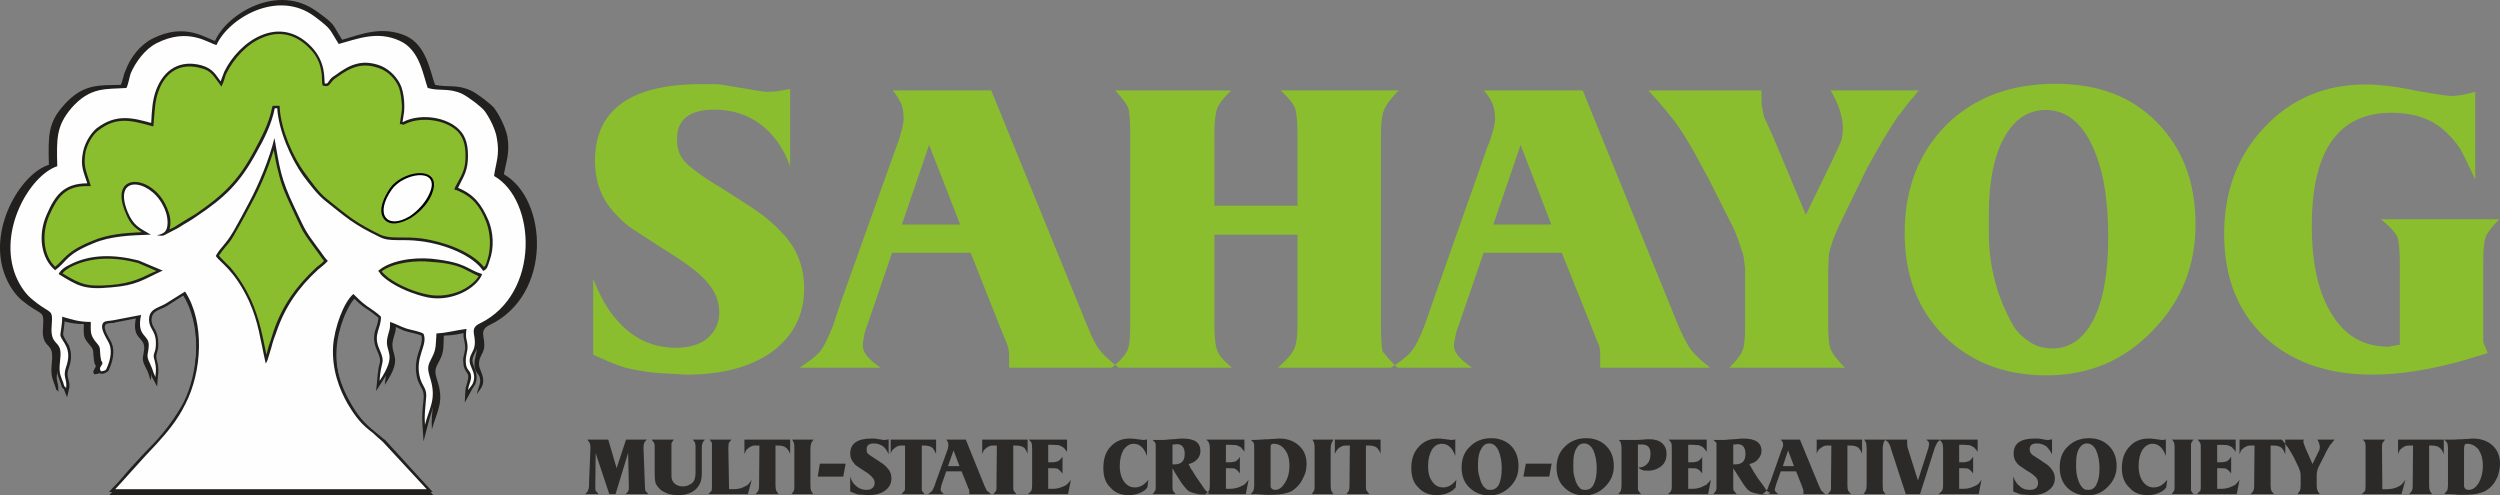<?xml version="1.0" encoding="UTF-8"?>
<!DOCTYPE svg PUBLIC "-//W3C//DTD SVG 1.1//EN" "http://www.w3.org/Graphics/SVG/1.1/DTD/svg11.dtd">
<!-- Creator: CorelDRAW X7 -->
<svg xmlns="http://www.w3.org/2000/svg" xml:space="preserve" width="7.16in" height="1.419in" version="1.1" style="shape-rendering:geometricPrecision; text-rendering:geometricPrecision; image-rendering:optimizeQuality; fill-rule:evenodd; clip-rule:evenodd"
viewBox="0 0 7160 1419"
 xmlns:xlink="http://www.w3.org/1999/xlink">
 <rect x="0" y="0" width="7160" height="1419" fill="#808080" stroke="none"/>
 <defs>
  <style type="text/css">
   <![CDATA[
    .str0 {stroke:#141515;stroke-width:7.874;stroke-linecap:round;stroke-linejoin:round}
    .fil2 {fill:none}
    .fil3 {fill:#FEFEFE}
    .fil6 {fill:#2B2A29}
    .fil0 {fill:#22201E}
    .fil1 {fill:#8ABE2E}
    .fil4 {fill:black}
    .fil5 {fill:#FEFEFE}
   ]]>
  </style>
 </defs>
 <g id="Layer_x0020_1">
  <g id="_2156731172064">
   <path class="fil0" d="M161 1116c5,6 1,-4 6,7l0 -6c1,-24 -10,-29 -1,-55 21,-57 -14,-77 -17,-95 -1,-6 7,-35 5,-54 31,7 49,15 86,15 0,27 -3,36 12,54 20,24 13,18 17,49 3,21 4,8 5,17l0 3 -1 1c-2,6 -9,12 -4,18 2,2 -1,3 7,1l3 0 5 -2c0,-1 1,-1 2,-2 9,-19 19,-48 9,-74 -6,-13 -32,-47 -16,-64 5,-5 13,-4 30,-6l81 -16c-15,68 25,55 23,92 -2,24 -9,26 2,49 13,25 10,24 15,37l2 4c2,-22 3,-26 -2,-47 -6,-20 1,-19 3,-40 5,-47 -18,-50 -19,-77 -2,-35 25,-37 49,-49l57 -37c60,88 52,234 2,330 -24,47 -54,84 -87,117 -37,39 -110,121 -123,133l930 0 -130 -140c-10,-8 -20,-18 -30,-25 -32,-24 -51,-44 -74,-85 -25,-43 -49,-101 -44,-170 3,-55 30,-127 60,-153 15,14 21,21 40,35 14,10 30,20 42,32 1,35 -24,50 -4,95 19,43 5,30 0,94 57,-84 12,-82 24,-130 5,-20 8,-20 8,-44 16,6 30,13 47,19 14,5 41,9 52,15 14,36 -29,69 -9,133 8,26 21,29 17,60 -3,27 -6,44 -4,75 14,-52 35,-76 17,-135 -11,-34 -9,-37 6,-65 12,-22 10,-41 11,-69 37,0 58,-9 90,-13 -4,32 3,30 4,52 1,14 -7,26 -6,46 1,25 14,22 16,40 2,15 -7,27 -9,43 7,-13 18,-20 18,-40 -1,-20 -12,-31 -12,-46 -1,-19 11,-29 14,-44 6,-32 -17,-52 16,-68 181,-86 167,-360 41,-432 7,-38 18,-61 10,-109 -6,-28 -25,-64 -38,-81 -9,-11 -49,-42 -67,-50 -40,-18 -66,-8 -102,-16 -14,-37 -24,-113 -83,-140 -68,-30 -129,-5 -183,11 -30,-47 -18,-42 -71,-80 -112,-84 -259,5 -293,83 -24,-5 -84,-55 -180,-6 -34,17 -63,54 -76,90 -6,11 -9,32 -14,42 -61,2 -107,-5 -163,58 -46,51 -45,88 -43,171 -81,25 -179,188 -124,321 12,29 30,54 49,69 48,39 59,28 59,57 0,20 -5,40 4,58 7,14 20,17 21,37 2,18 -4,38 -1,59 2,16 10,30 13,43zm636 -814l-8 0c-10,46 -34,91 -54,128 -50,91 -95,132 -178,188 -17,12 -38,22 -57,34 -10,6 -18,9 -29,16 -17,8 -14,8 -35,6 22,-5 33,-11 34,-36 0,-20 -7,-39 -15,-53 -41,-77 -152,-90 -104,21 17,40 33,45 67,66 -61,2 -119,4 -171,25 -83,35 -76,52 -113,79 -43,-34 -53,-102 -26,-163 24,-55 51,-92 121,-92 -10,-32 -21,-49 -12,-93 6,-28 24,-55 40,-67 58,-46 109,-31 163,-17 3,-36 4,-65 15,-96 23,-63 73,-89 136,-72 36,9 44,30 57,47 4,-7 6,-20 10,-28 43,-89 163,-174 262,-74 43,44 36,95 39,107 8,2 9,-3 15,-10 8,-10 7,-8 16,-14 40,-28 79,-49 138,-26 26,10 50,34 60,62 5,15 8,36 8,52 1,11 0,19 -2,29l-3 21c2,1 0,1 6,-2 50,-23 124,-13 162,23 21,21 29,49 26,90 -1,39 -17,58 -29,82 48,19 70,47 91,96 14,34 18,79 4,118 -7,18 -7,23 -18,29 -32,-44 -114,-77 -186,-86 -60,-9 -94,2 -124,-12 -80,-38 -100,-58 -164,-109 -24,-18 -46,-46 -64,-73 -38,-49 -74,-131 -78,-196zm-184 432c16,-26 28,-30 54,-74 16,-28 30,-54 47,-85 27,-48 59,-125 74,-186 15,87 18,117 59,202 34,69 30,66 72,121 9,12 18,27 28,38 -6,8 -21,17 -29,26 -57,51 -97,105 -124,181 -6,15 -11,30 -15,47l-12 37c0,1 -1,2 -1,2 -2,4 -2,4 -4,6 -17,-71 -21,-119 -50,-182 -45,-93 -87,-113 -99,-133zm-469 54c4,-10 18,-19 29,-26 66,-34 139,-32 211,-15l70 31c-59,26 -76,42 -152,49 -83,8 -102,-6 -158,-39zm953 -10c34,-29 103,-40 160,-35 106,11 103,30 152,45 -17,43 -93,81 -162,68 -41,-8 -89,-28 -122,-51 -26,-18 -18,-19 -28,-27z"/>
   <path class="fil1" d="M206 393l99 -65 84 7 43 -115 67 -40 122 -19c-20,43 54,-34 54,-34l84 -47 112 16 42 53 31 70 83 -49 109 14 38 57 16 79 114 13 51 68 21 58 -4 70 85 112 -12 130 -109 130 -180 40 -59 -63 -77 -73 -41 -91 -24 136 -108 180 -79 98 -55 -88 -116 -152 -68 -123 -97 108 -264 28 -52 -57 -38 -89 18 -115 47 -69 48 -38 22 -53 -7 -87z"/>
   <path class="fil2 str0" d="M206 393l99 -65 84 7 43 -115 67 -40 122 -19c-20,43 54,-34 54,-34l84 -47 112 16 42 53 31 70 83 -49 109 14 38 57 16 79 114 13 51 68 21 58 -4 70 85 112 -12 130 -109 130 -180 40 -59 -63 -77 -73 -41 -91 -24 136 -108 180 -79 98 -55 -88 -116 -152 -68 -123 -97 108 -264 28 -52 -57 -38 -89 18 -115 47 -69 48 -38 22 -53 -7 -87z"/>
   <path class="fil0" d="M1093 777c1,1 2,2 3,4 5,5 12,11 17,15 32,23 76,41 114,48 31,6 64,1 92,-11 19,-9 41,-24 52,-42 -16,-7 -29,-15 -44,-22 -28,-13 -62,-17 -92,-19 -41,-5 -106,1 -142,27zm-914 6c53,32 70,39 140,33 26,-2 52,-7 77,-17 17,-6 34,-16 52,-23l-53 -23c-66,-17 -134,-19 -195,13 -8,5 -16,10 -21,17zm448 -51c3,4 7,8 10,11 7,8 15,15 22,22 25,29 44,60 60,94 24,54 33,103 44,157l6 -23c5,-14 10,-30 15,-46 25,-72 64,-127 121,-180 6,-6 17,-12 23,-20 -8,-9 -15,-21 -23,-31 -13,-18 -27,-36 -38,-55 -11,-21 -21,-44 -31,-65 -15,-32 -30,-64 -38,-100 -6,-21 -10,-44 -14,-66 -16,52 -39,107 -63,151 -15,28 -29,55 -45,82 -9,17 -18,31 -31,45 -6,8 -12,15 -18,24zm-469 32c12,-10 21,-21 33,-32 21,-19 48,-32 73,-42 44,-19 93,-23 142,-25 -21,-13 -34,-24 -46,-55 -50,-116 69,-112 113,-26 8,16 16,35 15,55 0,8 -1,14 -3,18 7,-3 14,-6 21,-11 17,-11 36,-22 54,-33 79,-54 122,-95 168,-181 21,-39 43,-80 51,-123l2 -6 20 0 0 6c4,62 37,140 74,189 17,23 37,52 59,70 25,20 49,40 74,58 26,18 54,33 83,47 15,6 31,7 45,7 26,0 48,0 72,3 57,8 141,35 178,82 6,-5 7,-12 10,-21 11,-34 9,-76 -4,-110 -18,-44 -38,-70 -83,-89l-8 -2 3 -8c15,-29 27,-43 29,-78 1,-29 -1,-60 -24,-82 -35,-33 -103,-41 -146,-21 -6,2 -6,5 -12,2l-6 -1 4 -27c2,-9 2,-18 2,-26 -1,-16 -3,-35 -8,-50 -9,-24 -30,-46 -53,-55 -50,-20 -84,-6 -125,24 -7,5 -8,5 -14,12 -7,8 -9,16 -22,13l-5 -1 -1 -5c-1,-4 -1,-12 -1,-17 0,-7 -1,-16 -3,-24 -4,-23 -15,-43 -32,-60 -38,-40 -86,-53 -136,-31 -44,18 -81,59 -102,101 -5,9 -6,19 -10,28l-5 11 -7 -10c-17,-22 -23,-36 -52,-43 -58,-16 -101,10 -121,66 -11,29 -11,60 -14,91l-1 10 -8 -2c-58,-16 -99,-26 -150,14 -18,14 -31,40 -36,61 -7,39 1,53 12,88l3 10 -10 0c-63,-1 -86,32 -109,84 -20,45 -21,111 17,147zm458 -644c22,-43 70,-80 115,-97 59,-24 124,-21 176,19 14,11 33,24 43,38 9,11 16,25 23,38 61,-18 113,-37 175,-9 30,14 48,39 61,69 9,23 13,46 21,68 33,7 59,-1 95,15 17,8 57,38 68,52 17,21 33,56 38,82 8,45 -1,66 -8,104 68,42 93,136 90,211 -4,93 -49,180 -135,222 -9,5 -14,9 -14,20 2,15 6,25 4,40 -4,16 -15,27 -15,41 1,14 11,27 12,46 0,23 -9,26 -17,43l-17 31 2 -36c1,-13 9,-28 8,-41 -1,-6 -3,-7 -6,-12 -6,-9 -8,-17 -8,-26 -2,-10 1,-18 3,-27 1,-6 3,-12 2,-19 0,-7 -2,-12 -3,-20 -2,-7 -2,-14 -1,-22 -25,5 -47,10 -72,12 0,22 1,42 -10,63 -15,27 -15,28 -7,58 18,60 -1,82 -14,135l-12 46 -3 -47c-2,-26 0,-47 3,-73 3,-28 -8,-32 -17,-56 -8,-28 -6,-53 3,-80 5,-15 12,-32 8,-47 -11,-5 -34,-9 -47,-13 -11,-4 -23,-10 -35,-16 -1,14 -4,19 -8,35 -5,20 2,27 6,46 4,30 -15,59 -30,82l-16 25 3 -29c1,-12 2,-24 4,-36 1,-6 3,-12 4,-17 2,-12 -4,-24 -8,-34 -9,-19 -11,-36 -6,-56 4,-12 9,-24 10,-38 -12,-10 -25,-20 -38,-28 -14,-9 -23,-19 -34,-29 -29,30 -48,100 -50,139 -4,58 13,112 42,162 20,35 37,56 68,81 10,8 19,16 29,24l1 0 137 150 -927 0 12 -13c18,-17 33,-37 50,-56 22,-24 45,-49 69,-73 32,-35 59,-71 82,-113 44,-87 54,-223 2,-309l-50 32c-21,12 -44,12 -43,42 1,11 6,18 11,27 8,16 9,32 8,50 -2,15 -8,20 -4,35 6,21 5,28 3,50l-2 26 -15 -28c-1,-6 -3,-10 -4,-15 -2,-7 -6,-15 -9,-21 -12,-25 -6,-27 -4,-52 2,-28 -31,-25 -24,-80l-67 13 0 1c-5,0 -21,0 -24,4 -11,11 12,42 17,54 10,25 2,55 -9,78l-1 2 -2 1c-1,1 -2,2 -3,2l-5 3c-1,0 -2,0 -4,1 -6,1 -11,1 -14,-5 -9,-10 0,-17 4,-24 -4,-4 -5,-12 -5,-17 -5,-27 3,-22 -15,-44 -15,-19 -14,-31 -14,-51 -26,-1 -43,-6 -67,-12 0,7 -1,15 -2,22 0,5 -3,17 -2,20 1,6 12,23 16,30 9,22 8,43 0,65 -9,24 2,31 2,53l0 1 -7 30 -9 -23c0,0 0,-1 -1,-1 -1,-1 -2,-2 -3,-3l-1 -1 -1 -2c-4,-15 -11,-27 -13,-43 -2,-21 3,-39 2,-58 -2,-16 -15,-20 -20,-34 -9,-21 -4,-38 -4,-60 0,-9 -1,-12 -8,-17 -17,-11 -31,-19 -47,-32 -22,-19 -39,-45 -49,-71 -26,-65 -17,-139 11,-202 20,-44 59,-101 108,-120 -2,-67 -6,-111 43,-167 51,-59 89,-56 157,-59 5,-10 7,-25 11,-36 14,-36 42,-74 77,-92 36,-19 76,-26 117,-17 13,3 26,7 38,13 4,2 11,5 16,7z"/>
   <path class="fil3" d="M184 1106c5,5 1,-3 5,6l1 -5c1,-23 -10,-28 -1,-55 20,-55 -12,-73 -16,-91 -1,-6 6,-34 5,-54 29,8 46,15 82,15 0,26 -2,35 11,53 20,24 13,16 17,48 3,21 4,6 5,16l0 4 -1 1c-2,4 -9,11 -4,17 1,2 -1,3 6,2 1,-1 2,-1 4,-1l4 -2 2 -2c9,-19 19,-48 9,-73 -5,-13 -30,-45 -17,-61 7,-6 14,-4 30,-7l78 -15c-14,65 24,54 22,89 -1,23 -9,26 3,49 11,24 8,23 14,35l2 5c2,-22 3,-26 -2,-47 -7,-20 1,-19 3,-39 4,-46 -17,-48 -19,-75 -2,-34 24,-36 47,-49l56 -35c57,87 49,229 1,322 -23,47 -53,82 -83,115 -36,37 -106,117 -118,129l892 0 -126 -136c-10,-8 -19,-17 -28,-25 -31,-23 -48,-43 -72,-83 -24,-42 -46,-98 -42,-166 4,-53 30,-125 58,-149 14,13 20,21 38,34 15,10 30,20 41,31 1,35 -24,50 -4,94 18,42 4,28 0,90 55,-82 12,-80 23,-126 4,-19 8,-19 7,-43 16,5 29,13 47,19 12,4 39,8 49,15 14,34 -28,67 -9,130 8,24 20,27 16,58 -2,26 -5,43 -3,73 13,-50 33,-73 16,-131 -11,-35 -8,-38 5,-64 12,-22 10,-40 12,-67 34,-2 54,-9 86,-13 -4,30 2,29 3,49 1,15 -6,27 -5,46 1,25 13,22 15,39 2,14 -8,27 -8,41 7,-11 17,-17 17,-38 -1,-19 -13,-30 -13,-46 0,-17 12,-26 14,-42 6,-31 -17,-50 16,-65 173,-85 161,-353 40,-422 5,-38 17,-60 8,-108 -4,-27 -23,-62 -35,-78 -9,-12 -47,-41 -66,-50 -39,-17 -62,-6 -97,-16 -13,-35 -22,-109 -80,-135 -64,-30 -123,-5 -175,9 -28,-44 -18,-40 -68,-78 -107,-81 -249,6 -282,81 -23,-5 -80,-52 -172,-5 -33,17 -60,54 -74,87 -4,13 -7,32 -12,41 -59,4 -103,-4 -157,57 -44,52 -43,87 -41,167 -78,26 -171,184 -119,314 12,29 29,53 48,68 45,38 56,28 56,55 0,19 -5,38 3,57 7,14 19,17 21,36 2,18 -4,37 -2,58 2,16 10,28 13,42zm610 -796l-7 0c-9,46 -32,91 -52,126 -48,89 -92,130 -171,183 -16,12 -36,22 -54,34 -10,5 -18,9 -29,15 -15,8 -12,8 -32,6 21,-5 30,-10 31,-35 0,-20 -6,-38 -14,-52 -39,-75 -145,-88 -100,21 17,39 32,44 66,64 -59,2 -116,4 -165,25 -80,33 -73,50 -109,77 -40,-33 -51,-100 -24,-160 23,-53 48,-89 116,-89 -10,-32 -21,-49 -12,-91 6,-28 23,-53 38,-66 57,-44 105,-30 157,-16 2,-35 3,-64 14,-94 23,-61 70,-87 130,-71 35,10 42,30 55,46 3,-7 6,-18 10,-27 41,-86 157,-169 250,-72 42,44 36,92 38,105 9,2 9,-3 15,-11 7,-8 7,-7 16,-13 38,-28 75,-48 131,-26 25,11 48,34 58,61 5,15 8,35 8,52 0,9 0,18 -2,27l-3 20c2,1 0,1 6,-2 48,-22 119,-12 155,23 21,20 28,48 26,88 -2,38 -18,57 -28,80 46,19 67,47 87,93 14,34 17,78 3,116 -6,18 -6,23 -18,29 -29,-44 -108,-76 -177,-85 -58,-8 -90,3 -119,-12 -77,-37 -96,-56 -158,-105 -23,-19 -43,-46 -62,-71 -35,-49 -70,-129 -74,-193zm-176 423c15,-27 27,-30 52,-73 15,-27 29,-52 45,-83 25,-47 57,-122 71,-182 15,85 17,114 57,198 32,67 28,64 68,118 10,12 17,26 28,36 -7,9 -20,18 -29,26 -54,50 -93,104 -118,177 -6,15 -11,30 -15,46l-11 36c-1,1 -1,1 -1,2 -3,5 -2,5 -4,7 -16,-70 -20,-117 -48,-179 -42,-90 -83,-110 -95,-129zm-450 52c4,-10 17,-20 28,-25 63,-34 133,-31 201,-14l69 29c-57,26 -73,42 -147,48 -79,8 -97,-5 -151,-38zm915 -9c32,-29 98,-40 153,-35 102,11 99,30 145,44 -16,42 -88,80 -155,67 -39,-8 -86,-27 -117,-50 -24,-18 -18,-19 -26,-26z"/>
   <path class="fil4" d="M1240 547c-9,31 -35,59 -63,77 -21,12 -59,28 -78,2 -18,-25 3,-65 18,-87 17,-24 51,-41 80,-43 34,-2 54,15 43,51z"/>
   <path class="fil5" d="M1234 544c20,-65 -80,-47 -112,-1 -50,71 -14,116 52,76 24,-16 50,-44 60,-75z"/>
   <path class="fil1" d="M7089 263l0 251c-20,-43 -34,-72 -43,-88 -9,-14 -22,-30 -39,-46 -38,-38 -91,-57 -158,-57 -152,0 -228,108 -228,324 0,108 19,193 58,254 38,62 92,92 162,92l32 -6 0 -237c0,-37 -3,-63 -8,-74 -6,-11 -21,-28 -46,-48l339 0c-22,22 -34,38 -39,51 -5,13 -7,36 -7,71l0 40 0 141 0 6 0 43 13 31 -65 20c-99,28 -187,42 -266,42 -129,0 -232,-37 -309,-109 -77,-73 -115,-171 -115,-294 0,-121 38,-224 115,-305 77,-82 173,-123 290,-123 39,0 78,5 121,13 27,6 53,10 78,14 26,4 40,6 45,6 18,0 42,-4 70,-12zm-1393 349l0 55c0,45 5,88 16,131 10,42 25,80 43,114 12,27 30,49 55,65 19,14 42,21 68,21 50,0 90,-28 118,-83 28,-55 42,-134 42,-235 0,-111 -15,-200 -48,-267 -31,-65 -76,-98 -131,-98 -51,0 -90,27 -119,79 -29,52 -44,126 -44,218zm-241 55c0,-126 40,-229 119,-309 80,-79 185,-118 313,-118 122,0 218,36 291,111 73,74 110,171 110,292 0,119 -41,221 -124,305 -82,85 -182,127 -303,127 -120,0 -218,-38 -294,-114 -75,-75 -112,-173 -112,-294zm-734 -408l324 0 0 18 0 22 7 35 28 62 92 219 72 -148 23 -49c7,-13 11,-30 11,-49 0,-34 -12,-71 -35,-110l252 0 -14 18c-11,11 -21,25 -33,41 -7,9 -12,14 -13,16 -7,10 -21,32 -41,65 -20,34 -34,61 -47,83l-76 156c-18,37 -29,68 -33,91l-2 39 0 35 0 128c0,34 2,57 7,69 5,13 18,30 41,53l-331 0c20,-20 33,-37 38,-50 5,-13 7,-37 7,-72l0 -35 0 -95 0 -33 -5 -37 -14 -42 -11 -29 -73 -145 -39 -72c-23,-42 -43,-72 -58,-93 -3,-4 -19,-25 -51,-62l-26 -29zm-366 156l-78 228 166 0 -88 -228zm-371 638c29,-19 49,-34 59,-48 11,-13 24,-39 37,-73l23 -66 158 -448c5,-10 9,-23 14,-40 5,-17 7,-29 7,-38 0,-15 -2,-28 -6,-38 -3,-12 -12,-26 -26,-43l283 0 273 672c15,35 28,59 38,72 10,13 28,30 54,50l-315 0 0 -35c0,-11 -1,-22 -4,-31 -4,-8 -12,-27 -23,-56l-83 -207 -224 0 -71 207c-5,12 -8,22 -10,34 -2,10 -4,19 -4,25 0,20 18,40 52,63l-232 0zm-800 0c24,-19 39,-36 45,-50 6,-13 8,-37 8,-72l0 -549c0,-35 -2,-59 -5,-71 -4,-12 -17,-29 -38,-52l332 0c-21,21 -35,38 -40,52 -5,14 -8,38 -8,71l0 207 238 0 0 -207c0,-37 -3,-61 -7,-72 -4,-12 -18,-29 -41,-51l338 0c-23,23 -37,42 -42,56 -6,14 -9,36 -9,69l0 547c0,40 2,65 5,76 4,4 9,11 17,20 7,8 16,17 25,26l-342 0c25,-22 40,-39 46,-53 7,-14 10,-37 10,-69l0 -259 -238 0 0 259c0,35 3,60 8,72 4,13 18,30 42,50l-344 0zm-523 -638l-78 228 167 0 -89 -228zm-371 638c29,-19 49,-34 60,-48 10,-13 23,-39 36,-73l22 -66 160 -448c4,-10 9,-23 13,-40 5,-17 7,-29 7,-38 0,-15 -2,-28 -5,-38 -4,-12 -13,-26 -26,-43l282 0 274 672c14,35 26,59 37,72 10,13 28,30 54,50l-314 0 0 -35c0,-11 -2,-22 -5,-31 -4,-8 -11,-27 -23,-56l-82 -207 -225 0 -71 207c-5,12 -8,22 -10,34 -2,10 -3,19 -3,25 0,20 17,40 51,63l-232 0zm-591 -37l0 -217c14,35 27,61 39,79 10,18 25,35 42,53 43,43 95,65 157,65 37,0 68,-9 89,-27 22,-19 34,-44 34,-74 0,-32 -12,-61 -34,-86 -21,-26 -64,-58 -126,-96 -52,-34 -86,-55 -98,-64 -13,-9 -29,-25 -47,-45 -34,-39 -51,-87 -51,-143 0,-146 101,-220 305,-220l37 0c11,0 27,2 47,6l91 15 13 1c9,0 17,-1 25,-1 8,-1 22,-4 41,-7l0 221c-19,-51 -46,-91 -85,-120 -37,-28 -82,-42 -132,-42 -71,0 -107,28 -107,84 0,21 4,37 11,49 7,13 18,24 31,34 13,11 36,27 69,48 5,3 12,6 20,12 13,8 28,18 44,28 25,16 45,29 62,41 24,18 45,36 63,56 43,44 64,97 64,161 0,75 -31,135 -91,180 -61,44 -144,66 -248,66l-84 -5c-39,-4 -68,-10 -89,-15 -21,-6 -52,-19 -92,-37z"/>
   <path class="fil6" d="M6220 1415c3,-5 6,-8 7,-11 1,-2 1,-7 1,-14l0 -6 0 -99c0,-8 0,-12 -1,-15 0,-2 -1,-4 -2,-5 -1,-1 -2,-4 -4,-6l61 0c-3,5 -6,8 -7,12 0,3 0,8 0,14l0 105c0,8 0,13 0,15 1,2 3,5 7,10l-62 0zm-17 -157l0 48c-8,-23 -21,-35 -38,-35 -12,0 -21,6 -29,17 -7,12 -11,27 -11,47 0,19 5,34 12,44 8,11 18,17 31,17 15,0 27,-7 39,-22l-3 22 -6 7c-13,10 -29,15 -48,15 -22,0 -39,-7 -52,-22 -14,-13 -21,-32 -21,-55 0,-26 7,-46 21,-61 14,-16 33,-24 55,-24 6,0 11,0 14,1 3,0 6,0 8,1 3,0 6,1 10,1 3,1 6,1 7,1 3,0 8,0 11,-2zm-257 70l0 11c0,9 1,17 3,26 2,8 5,16 8,22 3,5 6,9 11,13 4,3 8,3 14,3 9,0 17,-5 22,-15 6,-12 9,-26 9,-47 0,-21 -4,-39 -10,-52 -6,-12 -15,-19 -26,-19 -9,0 -17,5 -23,16 -6,10 -8,24 -8,42zm-47 11c0,-25 7,-45 23,-60 16,-16 36,-24 61,-24 24,0 43,8 57,22 15,15 22,34 22,58 0,23 -8,42 -25,59 -15,16 -35,25 -59,25 -24,0 -43,-8 -58,-23 -14,-14 -21,-34 -21,-57zm-133 69l0 -43c3,7 5,12 8,16 2,3 4,7 8,9 8,9 19,13 30,13 8,0 14,-1 19,-5 4,-3 6,-9 6,-15 0,-6 -2,-11 -6,-16 -5,-5 -13,-12 -26,-19 -10,-7 -16,-11 -19,-13 -3,-1 -5,-4 -9,-8 -7,-8 -10,-17 -10,-28 0,-29 20,-43 60,-43l7 0c2,0 5,0 10,1l17 3 3 0 4 0c2,0 4,-1 9,-2l0 43c-5,-9 -10,-17 -17,-23 -8,-5 -16,-8 -26,-8 -14,0 -21,5 -21,17 0,3 1,7 2,9 2,3 3,4 6,7 3,2 7,4 14,9 1,1 3,2 3,2 3,2 7,4 9,6 5,3 9,6 12,8 5,3 9,7 13,11 8,9 13,19 13,31 0,15 -6,26 -19,35 -11,9 -28,13 -48,13l-16 -1c-8,0 -14,-1 -18,-2 -4,-2 -10,-4 -18,-7zm-214 7c6,-5 9,-7 10,-10 2,-3 3,-8 3,-15l0 -7 0 -99c0,-7 -1,-11 -2,-14 -1,-3 -4,-6 -8,-11l109 0 0 35c-3,-4 -5,-7 -7,-9 -2,-2 -4,-5 -8,-6 -2,-2 -5,-3 -9,-4 -3,0 -8,-1 -15,-1l-14 0 0 50 7 0c6,0 10,0 13,-1 2,0 5,-2 8,-2 3,-2 5,-4 7,-6 1,-1 3,-4 5,-7l0 48c-5,-7 -10,-11 -13,-13 -4,-2 -10,-2 -18,-2l-9 0 0 59 12 0c14,0 25,-4 35,-9 3,-2 6,-3 9,-6 1,-2 5,-6 8,-11l-8 41 -115 0zm-154 -156l64 0 0 8c0,4 0,9 2,17l29 92 30 -93c1,-5 2,-10 2,-12 0,-2 -1,-4 -1,-5 -1,-1 -3,-4 -7,-7l41 0c-6,4 -9,7 -11,11 -2,3 -3,7 -6,13l-42 132 -41 0 -43 -132c-1,-7 -4,-11 -6,-14 -1,-3 -5,-6 -11,-10zm-61 156c4,-5 6,-8 7,-11 1,-2 2,-7 2,-14l0 -6 0 -99c0,-8 -1,-12 -1,-15 -1,-2 -2,-4 -2,-5 -1,-1 -3,-4 -4,-6l61 0c-4,5 -6,8 -6,12 -1,3 -2,8 -2,14l0 105c0,8 1,13 1,15 1,2 3,5 7,10l-63 0zm-134 -115l0 -41 130 0 0 41c-2,-7 -6,-13 -10,-17 -5,-5 -14,-7 -25,-7l-7 0 0 114c0,7 1,13 2,15 1,2 4,5 8,10l-66 0c4,-5 7,-8 8,-10 1,-2 1,-7 1,-14l0 -8 1 -107 -6 0c-6,0 -11,0 -14,1 -2,1 -6,3 -9,5 -4,3 -7,5 -8,7 -2,3 -4,6 -5,11zm-82 -10l-15 45 32 0 -17 -45zm-73 125c5,-4 10,-7 11,-10 3,-2 5,-8 7,-15l5 -12 31 -88c1,-2 2,-4 3,-8 1,-2 2,-5 2,-7 0,-3 -1,-5 -1,-8 -1,-1 -3,-5 -6,-8l55 0 54 131c3,7 6,13 7,15 2,2 6,5 11,10l-62 0 0 -7c0,-3 0,-5 -1,-6 0,-2 -2,-6 -4,-12l-16 -40 -44 0 -14 40c-1,3 -1,6 -2,7 0,2 -1,4 -1,6 0,3 3,7 10,12l-45 0zm-84 -142l0 57 5 0c20,0 30,-9 30,-30 0,-19 -8,-28 -23,-28 -3,0 -5,1 -6,1 -3,0 -5,0 -6,0zm-57 142c4,-5 7,-8 8,-11 1,-2 1,-7 1,-14l0 -107c0,-7 0,-12 0,-14 -1,-3 -5,-5 -9,-9l22 0 10 0c12,-1 20,-2 24,-2 2,0 7,0 14,-1 7,-1 13,-1 16,-1 34,0 52,11 52,36 0,8 -4,17 -10,23 -5,7 -14,12 -25,14 5,9 9,16 12,21 3,5 8,12 12,19l17 23c4,7 8,11 9,14 3,2 6,4 11,6 -5,2 -8,3 -11,3 -1,1 -5,1 -9,1 -6,0 -12,0 -17,-2 -6,-1 -11,-2 -16,-4 -5,-1 -9,-5 -13,-8 -4,-4 -8,-10 -13,-17l-19 -30 -9 -14 0 49c0,7 0,12 1,14 1,3 5,6 9,11l-67 0zm-130 0c5,-5 9,-7 9,-10 2,-3 2,-8 2,-15l0 -7 0 -99c0,-7 0,-11 -1,-14 -1,-3 -3,-6 -8,-11l109 0 0 35c-3,-4 -5,-7 -7,-9 -2,-2 -4,-5 -7,-6 -3,-2 -6,-3 -9,-4 -4,0 -9,-1 -16,-1l-14 0 0 50 7 0c6,0 11,0 13,-1 3,0 6,-2 8,-2 3,-2 5,-4 7,-6 2,-1 4,-4 5,-7l0 48c-5,-7 -9,-11 -14,-13 -3,-2 -8,-2 -17,-2l-9 0 0 59 12 0c14,0 26,-4 34,-9 5,-2 7,-3 9,-6 3,-2 5,-6 10,-11l-8 41 -115 0zm-142 0c3,-5 7,-7 7,-10 1,-3 2,-8 2,-15l0 -7 0 -100c0,-7 -1,-11 -2,-14 0,-3 -2,-5 -6,-9l28 0 27 0 27 -2 6 0c14,0 27,3 36,11 9,8 13,18 13,31 0,14 -4,26 -15,35 -10,8 -22,13 -38,13 -8,0 -13,0 -17,-2 -4,-1 -7,-4 -11,-7 12,0 20,-4 26,-11 6,-6 9,-15 9,-28 0,-19 -8,-27 -25,-27l-11 0 0 117c0,8 0,13 1,15 1,2 4,5 8,10l-65 0zm-129 -87l0 11c0,9 0,17 3,26 2,8 4,16 8,22 2,5 6,9 10,13 5,3 9,3 14,3 10,0 18,-5 23,-15 6,-12 9,-26 9,-47 0,-21 -4,-39 -10,-52 -6,-12 -15,-19 -26,-19 -10,0 -18,5 -23,16 -6,10 -8,24 -8,42zm-48 11c0,-25 8,-45 24,-60 16,-16 36,-24 61,-24 24,0 43,8 57,22 15,15 22,34 22,58 0,23 -8,42 -25,59 -16,16 -36,25 -59,25 -24,0 -43,-8 -58,-23 -15,-14 -22,-34 -22,-57zm-95 26l7 -37 74 0 -7 37 -74 0zm-130 -37l0 11c0,9 1,17 4,26 2,8 4,16 8,22 2,5 6,9 11,13 4,3 8,3 13,3 10,0 18,-5 24,-15 5,-12 8,-26 8,-47 0,-21 -4,-39 -10,-52 -6,-12 -15,-19 -25,-19 -11,0 -18,5 -24,16 -6,10 -9,24 -9,42zm-47 11c0,-25 8,-45 24,-60 16,-16 36,-24 61,-24 23,0 43,8 57,22 14,15 21,34 21,58 0,23 -7,42 -24,59 -16,16 -36,25 -59,25 -24,0 -43,-8 -58,-23 -15,-14 -22,-34 -22,-57zm-18 -81l0 48c-8,-23 -21,-35 -38,-35 -13,0 -22,6 -29,17 -7,12 -11,27 -11,47 0,19 4,34 12,44 7,11 18,17 31,17 14,0 27,-7 38,-22l-2 22 -7 7c-13,10 -29,15 -48,15 -21,0 -39,-7 -52,-22 -14,-13 -20,-32 -20,-55 0,-26 7,-46 21,-61 14,-16 33,-24 54,-24 6,0 12,0 14,1 4,0 6,0 9,1 3,0 5,1 9,1 3,1 6,1 8,1 3,0 7,0 11,-2zm-345 42l0 -41 131 0 0 41c-2,-7 -6,-13 -10,-17 -5,-5 -14,-7 -25,-7l-7 0 0 114c0,7 0,13 2,15 1,2 4,5 8,10l-66 0c4,-5 7,-8 7,-10 1,-2 2,-7 2,-14l0 -8 1 -107 -6 0c-6,0 -11,0 -14,1 -3,1 -6,3 -10,5 -3,3 -6,5 -7,7 -2,3 -4,6 -6,11zm-66 115c4,-5 5,-8 7,-11 1,-2 1,-7 1,-14l0 -6 0 -99c0,-8 0,-12 -1,-15 -1,-2 -1,-4 -2,-5 -1,-1 -2,-4 -3,-6l60 0c-3,5 -5,8 -6,12 -1,3 -2,8 -2,14l0 105c0,8 1,13 2,15 0,2 3,5 6,10l-62 0zm-109 -144c-4,0 -6,1 -8,3 -1,2 -1,6 -1,12l0 98 0 7c0,3 0,5 2,7 2,3 6,5 11,5 11,0 20,-7 28,-20 9,-14 13,-31 13,-49 0,-19 -4,-34 -13,-46 -8,-11 -19,-17 -32,-17zm-66 144c4,-5 8,-8 8,-11 1,-2 2,-7 2,-14l0 -6 0 -101c0,-7 0,-11 -1,-14 -1,-2 -4,-5 -8,-9 8,0 17,0 28,-1 9,-1 17,-1 22,-1 8,-1 14,-1 19,-1 4,-1 8,-1 12,-1 23,0 42,7 56,20 15,13 22,31 22,52 0,13 -2,26 -8,37 -5,12 -12,23 -21,31 -8,8 -18,14 -29,16 -12,4 -29,5 -52,5l-4 0c-4,0 -9,0 -13,-1l-18 -1 -15 0zm-129 0c5,-5 8,-7 10,-10 1,-3 2,-8 2,-15l0 -7 0 -99c0,-7 -1,-11 -2,-14 -1,-3 -3,-6 -8,-11l109 0 0 35c-2,-4 -5,-7 -7,-9 -1,-2 -4,-5 -7,-6 -3,-2 -6,-3 -9,-4 -4,0 -9,-1 -16,-1l-14 0 0 50 7 0c6,0 11,0 13,-1 3,0 6,-2 9,-2 2,-2 4,-4 6,-6 2,-1 3,-4 5,-7l0 48c-5,-7 -9,-11 -13,-13 -3,-2 -9,-2 -17,-2l-10 0 0 59 12 0c14,0 26,-4 35,-9 4,-2 6,-3 9,-6 2,-2 5,-6 9,-11l-8 41 -115 0zm-95 -142l0 57 5 0c20,0 30,-9 30,-30 0,-19 -8,-28 -23,-28 -3,0 -5,1 -6,1 -3,0 -6,0 -6,0zm-57 142c4,-5 7,-8 8,-11 1,-2 1,-7 1,-14l0 -107c0,-7 0,-12 -1,-14 -1,-3 -4,-5 -8,-9l22 0 10 0c12,-1 20,-2 24,-2 1,0 7,0 14,-1 7,-1 12,-1 16,-1 34,0 51,11 51,36 0,8 -3,17 -9,23 -6,7 -15,12 -25,14 4,9 8,16 12,21 3,5 7,12 12,19l16 23c4,7 8,11 10,14 3,2 6,4 10,6 -4,2 -8,3 -10,3 -2,1 -5,1 -9,1 -6,0 -12,0 -18,-2 -5,-1 -10,-2 -15,-4 -5,-1 -9,-5 -13,-8 -4,-4 -8,-10 -14,-17l-19 -30 -8 -14 0 49c0,7 0,12 1,14 1,3 4,6 8,11l-66 0zm-16 -157l0 48c-8,-23 -21,-35 -38,-35 -12,0 -21,6 -29,17 -7,12 -11,27 -11,47 0,19 5,34 12,44 8,11 18,17 31,17 15,0 27,-7 39,-22l-3 22 -6 7c-13,10 -29,15 -48,15 -22,0 -39,-7 -52,-22 -14,-13 -20,-32 -20,-55 0,-26 6,-46 20,-61 14,-16 33,-24 55,-24 7,0 11,0 14,1 3,0 6,0 8,1 3,0 6,1 10,1 3,1 6,1 7,1 3,0 8,0 11,-2zm-341 157c5,-5 9,-7 10,-10 1,-3 2,-8 2,-15l0 -7 0 -99c0,-7 -1,-11 -1,-14 -1,-3 -4,-6 -8,-11l109 0 0 35c-3,-4 -6,-7 -7,-9 -2,-2 -5,-5 -8,-6 -3,-2 -5,-3 -9,-4 -3,0 -9,-1 -16,-1l-14 0 0 50 7 0c7,0 11,0 14,-1 2,0 5,-2 7,-2 4,-2 6,-4 7,-6 2,-1 4,-4 6,-7l0 48c-6,-7 -10,-11 -13,-13 -4,-2 -10,-2 -18,-2l-10 0 0 59 13 0c14,0 25,-4 35,-9 3,-2 6,-3 8,-6 2,-2 6,-6 9,-11l-8 41 -115 0zm-131 -115l0 -41 130 0 0 41c-2,-7 -6,-13 -9,-17 -7,-5 -14,-7 -26,-7l-6 0 0 114c0,7 0,13 1,15 1,2 4,5 8,10l-66 0c4,-5 7,-8 8,-10 1,-2 1,-7 1,-14l0 -8 1 -107 -5 0c-7,0 -12,0 -14,1 -4,1 -6,3 -10,5 -3,3 -6,5 -8,7 -1,3 -3,6 -5,11zm-82 -10l-16 45 33 0 -17 -45zm-73 125c6,-4 10,-7 12,-10 2,-2 4,-8 7,-15l4 -12 32 -88c1,-2 2,-4 2,-8 1,-2 1,-5 1,-7 0,-3 0,-5 -1,-8 0,-1 -2,-5 -5,-8l56 0 53 131c3,7 6,13 7,15 3,2 6,5 12,10l-62 0 0 -7c0,-3 0,-5 -1,-6 -1,-2 -3,-6 -5,-12l-16 -40 -44 0 -14 40c-1,3 -1,6 -1,7 -1,2 -1,4 -1,6 0,3 3,7 9,12l-45 0zm-107 -115l0 -41 130 0 0 41c-3,-7 -7,-13 -10,-17 -6,-5 -14,-7 -25,-7l-6 0 0 114c0,7 0,13 0,15 1,2 4,5 8,10l-66 0c4,-5 7,-8 9,-10 1,-2 1,-7 1,-14l0 -8 0 -107 -5 0c-7,0 -11,0 -14,1 -3,1 -6,3 -9,5 -4,3 -6,5 -8,7 -2,3 -4,6 -5,11zm-116 108l0 -43c2,7 5,12 7,16 2,3 5,7 8,9 9,9 20,13 31,13 8,0 13,-1 17,-5 5,-3 7,-9 7,-15 0,-6 -2,-11 -7,-16 -4,-5 -12,-12 -24,-19 -11,-7 -17,-11 -19,-13 -3,-1 -6,-4 -9,-8 -7,-8 -11,-17 -11,-28 0,-29 21,-43 61,-43l7 0c1,0 5,0 8,1l19 3 2 0 5 0c1,0 4,-1 8,-2l0 43c-4,-9 -9,-17 -16,-23 -8,-5 -17,-8 -26,-8 -14,0 -21,5 -21,17 0,3 1,7 1,9 2,3 4,4 7,7 2,2 7,4 14,9 0,1 1,2 3,2 3,2 6,4 9,6 5,3 8,6 12,8 4,3 9,7 12,11 9,9 13,19 13,31 0,15 -6,26 -18,35 -12,9 -28,13 -49,13l-16 -1c-7,0 -14,-1 -17,-2 -4,-2 -11,-4 -18,-7zm-93 -43l6 -37 74 0 -7 37 -73 0zm-75 50c4,-5 6,-8 7,-11 1,-2 1,-7 1,-14l0 -6 0 -99c0,-8 0,-12 -1,-15 -1,-2 -1,-4 -2,-5 -1,-1 -2,-4 -3,-6l61 0c-4,5 -6,8 -7,12 -1,3 -2,8 -2,14l0 105c0,8 1,13 2,15 0,2 3,5 6,10l-62 0zm-135 -115l0 -41 131 0 0 41c-3,-7 -6,-13 -11,-17 -5,-5 -14,-7 -24,-7l-7 0 0 114c0,7 1,13 2,15 1,2 3,5 7,10l-66 0c5,-5 7,-8 8,-10 1,-2 2,-7 2,-14l0 -8 1 -107 -6 0c-7,0 -12,0 -14,1 -3,1 -7,3 -10,5 -3,3 -6,5 -8,7 -1,3 -2,6 -5,11zm-103 115c4,-5 8,-7 9,-10 1,-2 1,-8 1,-15l0 -7 0 -100c0,-7 0,-11 0,-14 -1,-3 -3,-6 -7,-10l63 0c-4,5 -7,8 -8,11 0,3 -1,8 -1,13l2 118 14 0c12,0 23,-3 32,-8 4,-2 8,-4 10,-7 3,-3 5,-7 9,-12l-11 41 -113 0zm-163 -156l64 0c-3,4 -6,8 -7,11 0,3 0,7 0,13l0 71c0,8 0,14 1,17 1,5 3,8 6,12 7,7 15,10 25,10 6,0 12,-1 18,-4 7,-3 12,-7 15,-13 3,-6 4,-14 4,-24l0 -69c0,-6 0,-10 -1,-13 0,-3 -3,-6 -7,-11l35 0c-4,4 -7,8 -7,11 -2,3 -2,7 -2,13l0 70c0,11 -1,20 -3,26 -2,6 -6,13 -11,19 -13,14 -31,20 -53,20 -10,0 -19,-1 -27,-3 -9,-3 -17,-7 -24,-12 -7,-7 -11,-12 -14,-18 -2,-6 -3,-16 -3,-32l0 -69c0,-7 0,-12 -1,-14 -1,-3 -4,-6 -8,-11zm-190 156c5,-5 8,-8 8,-11 2,-3 3,-8 3,-14l0 -7 4 -99 0 -3c0,-6 -1,-9 -2,-12 -1,-2 -3,-5 -7,-10l60 0 24 82 27 -82 60 0c-5,4 -7,7 -8,10 -1,2 -2,6 -2,12l0 3 4 106c0,7 1,13 1,14 1,3 4,6 9,11l-65 0c4,-4 7,-7 8,-10 1,-2 1,-6 1,-12l0 -3 -2 -93 -36 118 -18 0 -39 -117 -1 92 0 2c0,8 0,11 1,13 1,2 4,5 8,10l-38 0z"/>
   <path class="fil6" d="M7066 1271c-4,0 -6,1 -7,3 -1,2 -2,6 -2,12l0 98 0 7c0,3 1,5 2,7 2,3 6,5 11,5 12,0 21,-7 29,-20 8,-14 12,-31 12,-49 0,-19 -4,-33 -12,-46 -9,-11 -20,-17 -33,-17zm-66 144c5,-5 7,-8 9,-11 1,-2 2,-7 2,-14l0 -6 0 -101c0,-7 -1,-11 -2,-14 -1,-2 -3,-5 -9,-10 9,0 19,0 28,0 11,-1 19,-1 24,-1 8,-1 14,-1 18,-1 5,-1 8,-1 12,-1 24,0 43,7 57,20 14,13 21,31 21,52 0,13 -3,26 -7,37 -5,12 -12,23 -21,31 -9,8 -19,14 -30,16 -11,4 -28,5 -52,5l-4 0c-5,0 -9,0 -12,-1l-18 -1 -16 0zm-132 -114l0 -42 131 0 0 42c-3,-8 -6,-14 -11,-18 -5,-5 -14,-7 -24,-7l-7 0 0 114c0,7 1,13 2,15 0,2 3,5 7,10l-66 0c4,-5 7,-8 8,-10 1,-2 2,-7 2,-14l0 -8 1 -107 -7 0c-6,0 -11,0 -14,1 -2,1 -6,3 -9,5 -4,3 -6,5 -8,7 -2,3 -3,6 -5,12zm-104 114c5,-5 9,-7 10,-10 0,-2 1,-8 1,-15l0 -7 0 -100c0,-7 0,-11 -1,-14 0,-3 -3,-6 -7,-10l64 0c-4,5 -7,8 -8,11 -1,3 -1,8 -1,13l1 118 14 0c12,0 24,-3 33,-8 4,-2 7,-4 10,-7 3,-3 5,-7 9,-12l-11 41 -114 0zm-229 -156l63 0 -1 4 0 4 2 6 5 13 19 43 14 -29 5 -10c1,-3 2,-5 2,-10 0,-6 -3,-14 -7,-21l49 0 -3 4c-2,2 -4,4 -6,8 -2,2 -2,2 -3,2 -1,3 -4,7 -8,14 -3,6 -7,12 -8,16l-16 31c-4,7 -5,13 -6,17l-1 8 0 7 0 24c0,7 1,12 2,14 1,3 3,6 7,11l-64 0c3,-5 6,-8 7,-10 1,-2 2,-8 2,-15l0 -6 0 -19 0 -6 -1 -7 -3 -9 -2 -5 -14 -29 -8 -14c-5,-8 -8,-14 -12,-18 0,-1 -3,-5 -9,-12l-5 -6zm-121 42l0 -42 131 0 0 42c-3,-8 -6,-14 -10,-18 -6,-5 -14,-7 -25,-7l-7 0 0 114c0,7 1,13 2,15 1,2 3,5 8,10l-67 0c5,-5 7,-8 8,-10 1,-2 2,-7 2,-14l0 -8 1 -107 -6 0c-6,0 -12,0 -14,1 -3,1 -6,3 -10,5 -3,3 -6,5 -8,7 -1,3 -3,6 -5,12zm-122 114c5,-5 8,-7 10,-10 1,-3 1,-8 1,-15l0 -7 0 -99c0,-7 0,-11 -1,-14 -1,-3 -4,-6 -8,-11l109 0 0 35c-3,-4 -5,-7 -7,-9 -2,-2 -4,-5 -7,-6 -3,-2 -6,-3 -10,-4 -2,0 -8,-1 -15,-1l-14 0 0 50 7 0c6,0 10,0 13,-1 3,0 6,-2 8,-2 3,-2 5,-4 7,-6 1,-1 3,-4 5,-7l0 48c-5,-7 -10,-11 -13,-13 -4,-2 -10,-2 -18,-2l-9 0 0 59 12 0c14,0 25,-4 35,-9 3,-2 6,-3 8,-6 2,-2 6,-6 9,-11l-8 41 -114 0z"/>
  </g>
 </g>
</svg>
